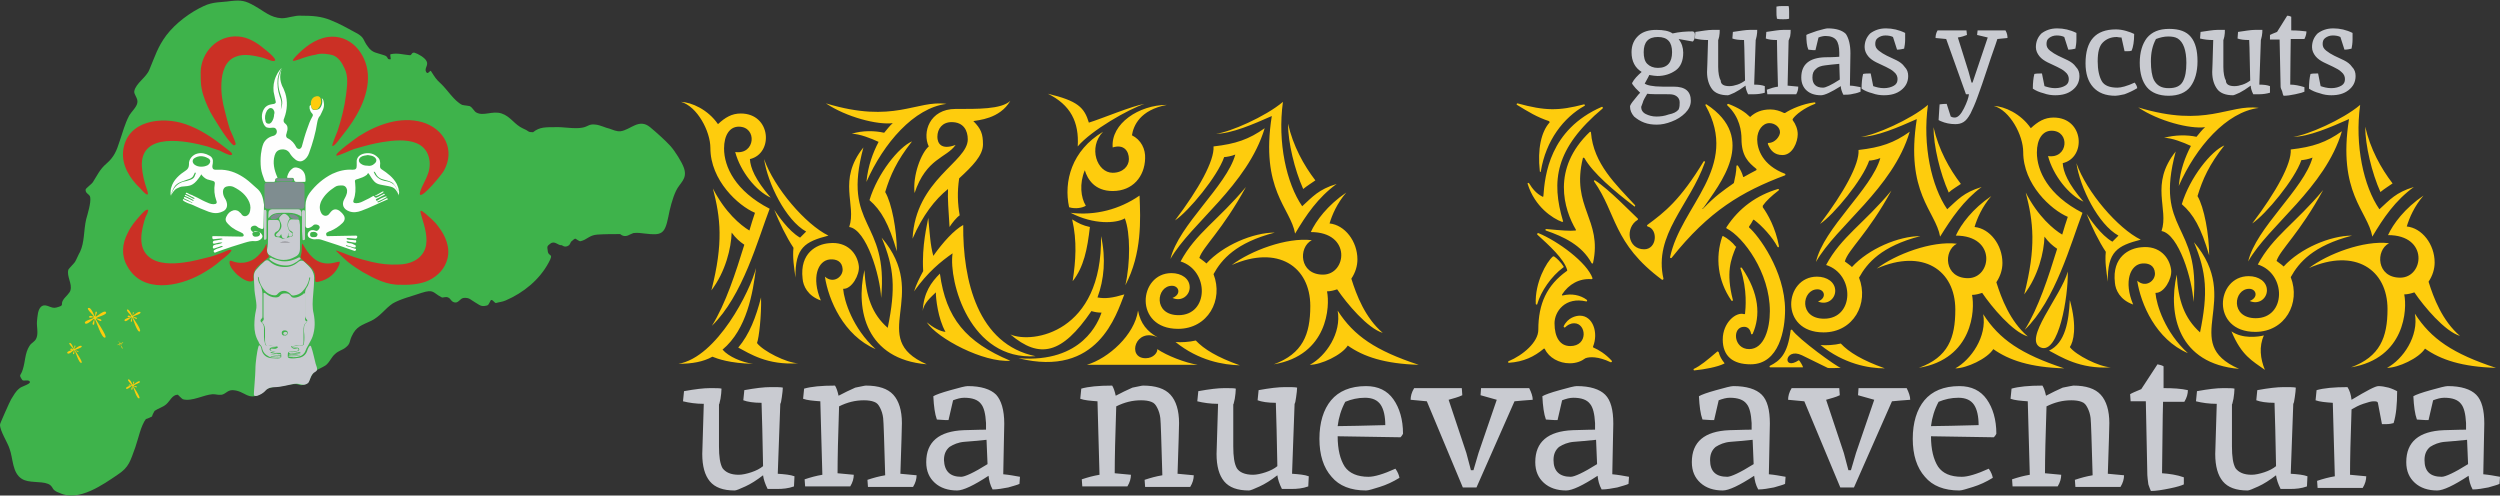 <svg xmlns="http://www.w3.org/2000/svg" width="493.4" height="97.8"><rect width="100%" height="100%" fill="#333333" stroke="none"/><path fill="#3EB34B" fill-rule="evenodd" d="M0 83.8c-.1 0 2-4.7 2.2-5 .6-.9.8-1.5 1.7-2.2.3-.3 2.1-.8 2-1.2-.1-.6-1.3-.1-1.5-.4-.8-1.2-.3-.7.1-2.1.5-1.5.4-3.2 1.3-4.6.4-.7 1.1-.8 1.4-1.6.4-1 0-2.3.1-3.3.1-.8.1-2.5 1-3s1.8.6 2.8.3c1.9-.5.6-.5 1.5-1.7.3-.4 1.2-1.2 1.3-1.7.4-1.3-.8-2.8-.4-4.1.1-.2 1.1-1.2 1.3-1.5.3-.5.7-1.5 1-2 .9-1.9.7-4.2 1.2-6.4.3-1.1 1-3.3.8-4.4-.1-.6-1-.7-.9-1.5 0-.2 1.2-1.1 1.4-1.4.9-1.4 1.4-2.6 2.7-3.7 1.5-1.3 2-2.5 2.6-4.4.6-1.7 1-3.4 1.9-5.1.4-.7 1.5-1.7 1.6-2.5.2-.9-.7-1.6-.6-2.3.3-1.6 2.4-2.7 3-4.3 1.1-2.6 1.6-4.4 3.3-6.7 1.9-2.5 4.8-4.6 7.4-5.8 1.9-.9 3.4-.7 5.4-1 2-.2 2.8-.1 4.7 1 1.8 1 3.1 2.3 5.3 2.4 1.3 0 2.5-.6 3.9-.5 2.1 0 3.9.1 5.8.9 1.8.7 3.3 1.6 5 2.5 1.7.9 1.3 1.4 2.3 2.7.9 1.3 1.8 1.2 3.2 1.7 1 .3.4.9 1.3.8.1 0-.2-1 0-1 1.4-.3 2.5.1 3.8.2.4 0 .3-.6.9-.5.7.2 2.1 1 2.4 1.7.4.8-.5 1.4-.1 2.1.4.7.8-.6 1-.1.7 1.1 1 1.6 1.9 2.4 1.3 1.2 2.6 3.4 4.2 4.2.3.1 1.6.2 1.6.3.5.3.8 1 1.2 1.2 1.4.8 3.2-.4 5 .2 1.8.6 2.5 2.2 4.3 3 1.2.5.8.7 1.9.7.6-.5 1.3-.8 2-.9.7-.1 1.5-.1 2.2-.1 1.7-.1 3.9.4 5.5.1 1.2-.2 1.3-.8 2.7-.6.9.1 1.8.6 2.7.8.6.2 1.4.6 2.2.5 2-.3 3.6-2.6 5.8-.8 1.2 1 2.9 2.5 4 3.7.9 1 2.3 3.2 2.7 4.4.7 2.2-.8 2.8-1.6 4.5-.7 1.5-1.2 3.5-1.5 5.1-.7 3.4-1.3 3.7-4.6 3.3-.8-.1-1.5-.2-2.3-.1-.2.1-.5.2-.7.3-.7.4-1.3.4-1.9-.1-1.4 0-3 0-4.5.1-1.6.1-2 1-3.3 1.3-.3.1-.9-.5-1.1-.5-.3.1-.7.6-.8.6-.1.2-.2.5-.4.7-.4.3-.9.4-1.4 0-.8.1-1.4-1-2.3-.3-.7.5-.6.6-.5 1.4.1 1.3 1.3.3.2 2.3-1.8 3.4-5 6-8.5 7.5-.7.3-1.2.3-1.9.5-.2.1-.6-.6-.9-.6-.3 0-.4 1-.9 1.1-1.2.3-1.4-.1-2.3-.6-.9-.5-1.1-1-2.3-.9-.7.1-1 1-1.7.9-.8-.1-.8-.8-1.4-1-.4-.2-1 .1-1.2 0-1.8-.9-1.5-1.7-4-.9-1.7.6-4.2 1.2-5.7 2.1-1.5 1-2.4 2.5-4.2 3.4-1.9.9-3 1.1-3.9 3.1-.5 1.1-.2 1.4-1.2 2.2-.6.5-1.4.6-2.1 1.3-.7.6-1 1.5-1.7 2.1-.9.7-2.1.9-2.7 1.8-.8 1-.4 2-2.1 2.2-.4.1-.8-.2-1.2-.2-1.3 0-1.7.2-2.9.4-.6.1-1.4.1-2 .3-1.4.3-.8.5-2 1.2-2.6 1.5-3.1-.6-5.6-.7-1 0-1.3.7-2.1.9-.9.1-1-.1-1.8-.1-1.8.1-4.1 1.5-5.9 1-.1 0-1-.9-1-.9-1.1 0-1.5 1.2-2.3 1.9-.7.6-1.6.8-2.3 1.3-.2.4-.4.7-.5 1.1-.4.2-.8.4-1.2.5-1 1.3-1.5 3.9-2.1 5.6-1 2.7-1.2 3.9-3.5 5.4-2.8 1.9-7.7 5.4-11.4 3.6-.5-.2-.6-.2-1-.5-.5-.3-.4-.9-1.3-1.3-1.5-.6-3.8-.1-5.2-1-1.9-1.2-1.7-4-2.4-5.9-.4-1.3-1.9-3.5-1.9-4.8.1 0 0 .1 0 0z" clip-rule="evenodd"/><g><g fill="#FECC0D"><path d="M149.2 52.9c-.6 4.9-1.8 12.1-6.6 16.1 1.2 1.4 3.8 2.5 6 2.8-4.6-.1-7-1-8-1.4-1.8 1-4 1.4-6.7 1.4 7.6-1.3 14.2-14.4 15.3-18.9zm-1.3-7.4c.4-1.3.7-2.4 1.1-3.5-3.3-1.4-8.8-6.4-8.8-12.8 0-3.3-2.6-8.2-5.8-9.1 2.1.1 5.3 1.5 7.3 4.4 1.4-1.3 2.7-2.1 4.5-2.1 6 0 6.5 7.9 1.8 9 .1 1.7 1 4 4.1 7.6-2.9-1.3-6-5.2-7-9 4 .6 4.4-5 .7-5-1.8 0-2.9 1.7-2.9 4.3 0 3.6 2.2 8.4 9 11.9-2.3 6-5.3 17.2-11.4 23.1 2.7-4.3 4.7-10.5 6.4-16-.9-.6-1.7-1.3-2.5-2.4-.1 3.1-1.2 7.7-4 11.4 2.4-9.4 1.8-14.3.3-20.1 2.4 4.7 5.4 7.2 7.2 8.3zm2.3 13.2c.1 3.5-.4 8-.8 9 1.2 1.6 5.8 3.9 8.1 4-6.1.4-9.5-1.9-11.8-3.1 2.2-2.6 3.5-6 4.5-9.9zm13.3-12.2c-4.6 1.2-6.6 2.3-6.5 8.3-.3-2.1-.6-4-.4-5.9-1.4-2.1-2.8-5-3.8-7.5.6.9 2.8 4.2 5.1 5.5l1.2-1.2c-4-2.2-7.6-9.5-8.3-14.3 2 5.7 8.2 12.9 12.7 15.1zm.1 1.5c3.6-.4 5.6 2 5.9 4.5.2 1.7-1.4 4.6-3.1 4.5.2 2.4 1.9 7.8 6.4 11.9-6.3-2.7-9.3-9.7-10-14.3 1.7 1.5 3.6 0 3.5-1.5-.1-1.5-1.2-2-2.5-1.9-2.4.2-3.7 3.6-1.8 8.1-2.6-.9-3.5-2.9-3.6-4.3-.6-5.1 2.8-6.8 5.2-7zm10.9-21.8c.6-.7 1.1-1.4 1.7-1.9-3 .4-9.2-1.2-13.2-3.9 13.5 4.1 17.8-.7 23.8.1-6.4.8-12.4 7.7-15.8 15.4.3-3.2 1.3-5.8 2.4-7.9-1.5-.7-3.8-1.6-5.3-1.6 2.2-.7 4.6-.6 6.4-.2zm-6.9 18.6c1.5-4.4-2.4-9.2 2.8-15.7-4.3 16 5 14 3.5 29.7-.2-4.4-2.9-13.5-6.3-14zm7.6 19.9c1.6-7.8 1.3-11.8-1.2-17.8 9.8 11.5-3 19.8 8.9 25-11.9-1-14.1-10.6-12.3-18.6.3 5.2 1.5 8.7 4.6 11.4zm-3.6-25.2c1.6-5.3 5.8-10.5 8.4-11.6-3 3.8-4.3 6.7-5.3 10 1.3 2.2 2.3 7.5 2.3 11.7-1.6-5.5-3.1-8.1-5.4-10.1zM191 27.5c0-1.7-.8-3.4-3.2-3.4-1.8 0-2.8 1.3-2.8 2.9 0 1.2.7 2.7 3.6 1.6-1.8 2.6-5.8 2.6-8.1 9.5-.4-3.5 1.3-7.9 2.8-9.2-1.3-2.7.1-7.4 5.3-7.4 4.3 0 9 .1 10.8-1.6-2.1 3.6-6.4 3.8-7.3 4 1.5 1.5 1.9 2.5 1.9 4.6 0 2.2-2.1 4.3-4.7 6.7-.4 2.7-.3 5 .1 7.3-.6.4-1.5 1.5-2 2.3-.2-3.3-.4-5.6-.3-7.5-2.6 2.1-5 5.2-7 9.8.6-11.7 10.9-15.1 10.9-19.6zm-8.8 26c-.3-5.1.8-9.2 1-10.5.3 3 .4 5.4 1 7.5 1.9-2.7 4.1-5.1 5.9-6.1-.1 11 2.9 23.6 14.3 25.9-13 .9-17.2-14.8-16.4-20.3-2.3 1.6-4.9 3.7-7.6 7.5.4-1.3 1.1-2.7 1.8-4zm3.3.5c1.2 8.8 5.1 13.5 13.9 17.2-5.3.4-14.4-4.4-16.5-7.6 1.2 1 2.6 1.8 3.7 1.9-1.5-2.7-1.9-6.6-1.9-7.8-.9.9-2.4 2.1-2.6 3.7.2-3.7 1.7-5.7 3.4-7.4zm31.8-7.4c1 4.4.6 8.6-.7 12.1 1.5.3 3 .1 5.3-.6-1.6 4-5.2 16.5-20.9 12.6 12.7 1 15.8-7.3 16.4-9-.7 0-1.3-.1-2-.3-5.8 8.5-10.2 9.5-16 4.6 4.3 1.9 18.2-.3 17.9-19.4zm-10.5-28.1c5.9 1.4 7.2 2.7 8.1 5.7 2.6-.8 8.5-3.3 11-3.7-3.1 1-10.5 5.2-13.2 8.4.3-4.8-1.4-8.2-5.9-10.4zm18.1 20.1c.2 4.8.5 11.4-2.8 17.7 1-4.4 1-10.4-.1-13.2-1.7 1-6.1 1.3-10.7-1.1 4.9.6 9.7-.7 13.6-3.4zM217.7 26c-3 3.1-1.2 8.1 1.9 8.1 2 0 3.2-1.3 3.2-2.7 0-1.6-1-3-3.2-2.3-.4-4.7 5.2-8.4 10.7-8.4-5.3 1-6.6 4.1-6.9 6 1.8.9 2.7 2.7 2.6 4.6-.1 3.5-2.4 6.4-6.4 6.4-3.6 0-5-2.4-5.5-4.1-1.1 2.6-.8 5.4.2 7-.6.4-2 .7-3.3.3-1.1-5.1.5-11.2 6.7-14.9zm-6.1 17.3c1.3.8 2.1 1.2 3.5 1.5-.5 4.4-1.2 7.9-3.4 10.7.6-4 .9-7.9-.1-12.2zM214.5 72c4.3-1.3 9.4-5.9 10.1-10.7.5 2.6 1.8 4.1 3.9 5.3-4.4-2.1-6.2 4.1-2.4 4.1 1.6 0 2.4-1.2 2.3-1.8 1.9 1.3 5.5 2.7 8 3.1h-21.9zm22.2-21.1c.5.4 1 .7 1.4 1.1 3.3-3.6 9.2-6.1 13.5-6.1-7.7 2-10.5 5.3-12.1 8.2 2 5.1-1.1 10.8-7 10.8-8.8 0-7.8-11-1.3-11 2 0 3.6 1.1 3.6 2.8 0 1.6-1.6 2.9-3.4 2.1 1.8-.7 1.3-2.4-.1-2.4-3.1 0-3.8 5.8 1.3 5.8 6 0 6.1-8.8.4-10.6 3-5.6 7.4-8.1 12.9-14.7-4.7 8.6-8.5 11.8-9.2 14zm7.1-20.4c-.7.3-1.8.5-2.2.5-1.3 3.8-7 10.7-9.7 12.5 4.7-6.2 7.8-11.8 7.6-14.6 4.4-.5 7-1.4 10.1-3.6-3.4 11.3-14.6 18.8-18.6 25.8 1.6-6.7 11.1-14.4 12.8-20.6zm-11.8 37c1 .1 2.8 0 4-.3 1.6 1.7 4.2 3.3 8.7 4.9-3.3-.1-8.1-.9-12.7-4.6zm23.6-21.4c-.9-5.1-6.9-8.6-4.6-23.2-3.6 1.6-8 3.5-11 3.5 2.7-.3 9.8-3.4 13.2-6.3-1.1 8 .7 16.1 3.8 20.6 2.1-1.9 3.2-3.3 6.8-4.4-3.7 2.7-6 6.1-8.2 9.8zm3 14.3c0-7.8-6.4-12.1-15.5-8.1 3.7-2.8 10.8-5.5 15.8-4.9-2.7 1.4-2.5 6.8 2.2 6.8s5.7-8.4-2.4-8.4c1-2.2 3.3-5.3 7-7.8-1.8 2.1-2.8 4.4-3.3 6.1 3 .3 5.5 3.5 5.5 7.1 0 1.3-.4 2.6-1.2 3.8 1 3.2 2.7 7.7 6.2 10.7-3-.9-7.1-5.8-9-8.6-.6.2-1.3.4-2 .4.6 2.9.2 12.6-10.5 14.4 5.7-2.1 7.2-5.9 7.2-11.5zm-1.4-23.1c-1.7-3.8-3-9.2-3-12.9 1 4.4 3.1 8.2 5.4 11.2-.4.3-1.7 1.1-2.4 1.7zm6.8 24c3.2 5 7.5 7.9 16 10.7-6.7-.2-10.9-1.6-14-3.8-1.2 1.9-5.3 3.8-7.5 3.8 3.2-1.7 6.3-6.3 5.5-10.7z"/></g><g fill="#FECC0D"><path d="M303.9 33.8c-.5-4.4.3-7.8 1.9-9.6.1-.1 0-.2-.1-.3-2.4-.8-4-1.8-6.3-3.2-.2-.1 0-.3.1-.3 5.5 1.5 8.1 1.5 13.1.2.2 0 .3.2.1.3-4.1 2.3-7.6 6.8-8.6 12.9 0 .2-.2.2-.2 0zm6 34.5c3.6 0 3.2-4.5.8-4.5-.8 0-1.4.4-1.8.8-.1.1-.3 0-.3-.2.8-1.7 2.4-2.1 3.2-2.1 2.6 0 3.7 3.4 2.6 6.1 0 .1 0 .2.1.2 1.1.5 2.3 1.2 3.6 2.6.1.1 0 .3-.2.3-2.5-1.2-4.2-1.1-5-.8-.8.6-1.8 1-3.1 1-2.1 0-4.1-1.1-4.9-2.8 0-.1-.2-.1-.2-.1-1.9 1.6-4 2.6-6.9 2.8-.2 0-.2-.2-.1-.3 2.9-1.2 5.9-3.8 5.9-6.2 0-5.2 1.7-8.8 5.6-11.6.1 0 .1-.1.1-.2-.6-2.2-3.6-4.9-5.9-7-.1-.1 0-.3.2-.3 3.9 1.6 9.6 5.8 10.7 8.9 0 .1-.1.2-.2.2-2.4-.2-4.5 1-5.8 3-.1.1 0 .3.2.2 1.6-.4 3.4-.1 4.7.9.1.1 0 .3-.1.3-4.2-1-6.3 2-6.3 4.3 0 2.8 1.1 4.5 3.1 4.5zm-1.6-24.5c-1.9-.7-5.4-3-6.8-7.5-.1-.2.2-.3.3-.1.6 1 1.4 2 2.6 2.6.1.1.2 0 .2-.1.3-4.1 1.2-13.1 11.5-17.6.2-.1.3.2.2.3-9.4 7.9-10.2 14.3-7.8 22.3 0 0-.1.1-.2.1zm.2 9c-2.3 1.7-4.4 4.7-5.1 7.2 0 .2-.3.1-.3 0-.2-4.2 2.1-8.3 3.4-9.4 0 0 .1 0 .2 0 .5.3 1.4 1.2 1.9 2 0 .1 0 .2-.1.2zm5.5-26.6c.5 6.1 4.9 10.2 8.7 14.3.1.1-.1.4-.2.2-3.9-3-8.1-6.5-9.8-9.5-.1-.1-.3-.1-.3 0-2.4 9.7 3.9 12.1 2 20.7 0 .1-.2.2-.3 0-1.9-3.5-5.5-5.2-9-6.4-.2-.1-.1-.3.1-.3 3.1.3 4.6.4 5.7.3.1 0 .2-.1.1-.2-2.3-3.9-4.9-12 2.8-19.3.1 0 .2 0 .2.2zm9.2 16.9c.1.1.1.2 0 .3-2.5 1.5-2 5.8 1.3 5.8 2.5 0 2.8-3.9.7-4.5-.1 0-.2-.2-.1-.3 3.4-2.5 6.5-4.9 11.1-12.5.1-.2.4 0 .3.1-3 8.5-10.2 14.3-8.2 23 0 .1-.1.3-.3.2-9.7-7.2-8.9-13-13.4-19.4-.1-.1.1-.3.2-.2 2.8 1.8 7.2 6.4 8.4 7.5zm13-2c2.3-2.4 3.9-3.5 5.9-4.9 0 0 .1-.1.1-.1.2-.9.5-2.2.5-3.3 0-.2.2-.2.3-.1.5.8.8 1.4 1 2.1 0 .1.1.2.2.1.9-.5 1.6-.9 2.4-1.3.1-.1.1-.2 0-.3-1.5-1.2-2.9-2.5-2.9-5.9 0-1.4-.3-4.3-2.8-6.6-.1-.1 0-.3.2-.3 2.1.8 3.4 1.7 4.2 2.5.1.1.2.1.2 0 .9-.8 2.1-1.4 3.9-1.4 1 0 1.9.3 2.7.7.1 0 .1 0 .2 0 1.2-.8 3.5-1.8 5.8-2.1.2 0 .3.2.1.3-2.1.8-3.8 2.1-4.4 3 0 .1 0 .1 0 .2.6.8 1 1.8 1 2.8 0 1.5-1 4.1-3 4.1-1.6 0-2.4-.9-2.9-2.2 0-.1 0-.2.2-.2 1.2 0 2.2-1.3 2.2-2.1 0-1-1-1.8-2.1-1.8-1.3 0-2.4 1.4-2.4 3.2 0 1.9 1 5.1 5.5 6.8.1.1.1.2 0 .3-8.5 3.2-15 7-22.4 16.3-.1.1-.3 0-.3-.1 2.1-10.2 13.9-17.7 7-30-.1-.1.1-.3.2-.2 10.2 6.7 2.6 15.7-.6 20.4-.4.1-.2.3 0 .1zm4 30.7c-1.2.6-3.7 1.1-5.8 1.3-.2 0-.2-.2-.1-.3 1.3-.6 2.6-1.7 4.6-3.4.1-.1.2 0 .3.1.2.8.6 1.5 1.1 2.1.1.1 0 .2-.1.2zm2.4-23c-1 2.4-2 5-.6 10.4 0 .2-.2.3-.3.1-2.7-3.9-3.2-8.5-1.8-12.6 0-.1.1-.1.2-.1.8.4 1.9 1.3 2.4 2 .2.1.2.2.1.2zm5.3-7.9c1 1.4 2.5 4 3.2 7.7 0 .2-.2.3-.3.1-1-1.9-3-4.1-4.6-5.3-.1-.1-.2 0-.2 0-.2.4-.5.9-.8 1.3 0 .1 0 .2 0 .2 1.7 1.4 7.1 8.5 7.1 16.3 0 3.7-1.1 10.7-6.8 10.7-3.5 0-5.5-1.6-5.5-4.9 0-3.3 2.6-5.5 4.2-5 .1 0 .2 0 .2-.1.1-1 .5-4.6-.9-8.9-.1-.2.2-.3.3-.1 3.4 5 3.7 9.4 2.1 13-.1.1-.3.1-.3 0-.2-1.1-.8-1.4-1.4-1.4-2.4 0-2.1 4.4 1 4.4 3 0 4.1-4.1 4.1-7.5 0-7.6-5.2-14.6-8.5-16.3-.1 0-.1-.2-.1-.2 2.5-3.9 6.1-6.4 10.2-7.6.2 0 .3.2.1.3-1.4 1.1-2.4 2-3.1 3 0 .1 0 .2 0 .3zm15.4 31.7s-2.5.1-2.6 0l-5.1-2.5c-3.4-1.6-3.9 3.2-.6 1 .1-.1 1 1.4.8 1.4h-6.4c-.2 0-.2-.2-.1-.3 2-1 3.5-2.3 4.1-7 0-.1.2-.2.3-.1 1.2 1.8 8.8 7.3 9.6 7.5zM364.1 51.6c.5.4 1 .7 1.4 1.1 3.3-3.6 9.2-6.1 13.5-6.1-7.7 2-10.5 5.3-12.1 8.2 2 5.1-1.1 10.8-7 10.8-8.8 0-7.8-11-1.3-11 2 0 3.6 1.1 3.6 2.8 0 1.6-1.6 2.9-3.4 2.1 1.8-.7 1.3-2.4-.1-2.4-3.1 0-3.8 5.8 1.3 5.8 6 0 6.1-8.8.4-10.6 3-5.6 7.4-8.1 12.9-14.7-4.7 8.6-8.6 11.7-9.2 14zm7-20.4c-.7.3-1.8.5-2.2.5-1.3 3.8-7 10.7-9.7 12.5 4.7-6.2 7.8-11.8 7.6-14.6 4.4-.5 7-1.4 10.1-3.6-3.3 11.2-14.5 18.6-18.5 25.7 1.5-6.7 11-14.4 12.7-20.5zm-11.8 36.9c1 .1 2.8 0 4-.3 1.6 1.7 4.2 3.3 8.7 4.9-3.3 0-8.1-.9-12.7-4.6zm23.6-21.4c-.9-5.1-6.9-8.6-4.6-23.2-3.6 1.6-8 3.5-11 3.5 2.7-.3 9.8-3.4 13.2-6.3-1.1 8 .7 16.1 3.8 20.6 2.1-1.9 3.2-3.3 6.8-4.4-3.6 2.7-5.9 6.1-8.2 9.8zm3 14.4c0-7.8-6.4-12.1-15.5-8.1 3.7-2.8 10.8-5.5 15.8-4.9-2.7 1.4-2.5 6.8 2.2 6.8s5.7-8.4-2.4-8.4c1-2.2 3.3-5.3 7-7.8-1.8 2.1-2.8 4.4-3.3 6.1 3 .3 5.5 3.5 5.5 7.1 0 1.3-.4 2.6-1.2 3.8 1 3.2 2.7 7.7 6.2 10.7-3-.9-7.1-5.8-9-8.6-.6.2-1.3.4-2 .4.6 2.9.2 12.6-10.5 14.4 5.8-2.1 7.2-5.9 7.2-11.5zM384.6 38c-1.7-3.8-3-9.2-3-12.9 1 4.4 3.1 8.2 5.4 11.2-.4.3-1.8 1.1-2.4 1.7zm6.8 24c3.2 5 7.5 7.9 16 10.7-6.7-.2-10.9-1.6-14-3.8-1.2 1.9-5.3 3.8-7.5 3.8 3.1-1.7 6.3-6.3 5.5-10.7zM408.1 53.6c-1.3 4.8-9 13.5-5.3 15 3.5 1.3 5.4-10 5.3-15zm-1.1-7.3c.4-1.3.7-2.4 1.1-3.5-3.3-1.4-8.8-6.4-8.8-12.8 0-3.3-2.6-8.2-5.8-9.1 2.1.1 5.3 1.5 7.3 4.4 1.4-1.3 2.7-2.1 4.5-2.1 6 0 6.5 7.9 1.8 9 .1 1.7 1 4 4.1 7.6-2.9-1.3-6-5.2-7-9 4 .6 4.4-5 .7-5-1.8 0-2.9 1.7-2.9 4.3 0 3.6 2.2 8.4 9 11.9-2.3 6-5.3 17.2-11.4 23.1 2.7-4.3 4.7-10.5 6.4-16-.9-.6-1.7-1.3-2.5-2.4-.1 3.1-1.2 7.7-4 11.4 2.4-9.4 1.8-14.3.3-20.1 2.4 4.7 5.5 7.3 7.2 8.3zm1.5 12.9c1.5 5.4.7 8.3 0 9.3 1.2 1.6 5.8 3.9 8.1 4-6.1.4-9.9-2.1-12.2-3.3 3.2-1.5 3.9-5.8 4.1-10zm14-11.9c-4.6 1.2-6.6 2.3-6.5 8.3-.3-2.1-.6-4-.4-5.9-1.4-2.1-2.8-5-3.8-7.5.6.9 2.8 4.2 5.1 5.5l1.2-1.2c-4-2.2-7.6-9.5-8.3-14.3 2 5.7 8.2 12.9 12.7 15.1zm.1 1.5c3.6-.4 5.6 2 5.9 4.5.2 1.7-1.4 4.6-3.1 4.5.2 2.4 1.9 7.8 6.4 11.9-6.3-2.7-9.3-9.7-10-14.3 1.7 1.5 3.6 0 3.5-1.5s-1.2-2-2.5-1.9c-2.4.2-3.7 3.6-1.8 8.1-2.6-.9-3.5-2.9-3.6-4.3-.6-5.1 2.8-6.8 5.2-7zM433.5 27c.6-.7 1.1-1.4 1.7-1.9-3 .4-9.2-1.2-13.2-3.9 13.5 4.1 17.8-.7 23.8.1-6.4.8-12.4 7.7-15.8 15.4.3-3.2 1.3-5.8 2.4-7.9-1.5-.7-3.8-1.6-5.3-1.6 2.2-.6 4.6-.6 6.4-.2zm-6.9 18.6c1.5-4.4-2.4-9.2 2.8-15.7-4.3 16 5 14 3.5 29.7-.2-4.4-2.9-13.4-6.3-14zm7.6 20c1.6-7.8 1.3-11.8-1.2-17.8 9.8 11.5-3 19.8 8.9 25-11.9-1-14.1-10.6-12.3-18.6.3 5.1 1.5 8.6 4.6 11.4zm-3.6-25.3c1.6-5.3 5.8-10.5 8.4-11.6-3 3.8-4.3 6.7-5.3 10 1.3 2.2 2.3 7.5 2.3 11.7-1.6-5.5-3.1-8.1-5.4-10.1zM449.3 51.5c.5.4 1 .7 1.4 1.1 3.3-3.6 9.2-6.1 13.5-6.1-7.7 2-10.5 5.3-12.1 8.2 2 5.1-1.1 10.8-7 10.8-8.8 0-7.8-11-1.3-11 2 0 3.6 1.1 3.6 2.8 0 1.6-1.6 2.9-3.4 2.1 1.8-.7 1.3-2.4-.1-2.4-3.1 0-3.8 5.8 1.3 5.8 6 0 6.1-8.8.4-10.6 3-5.6 7.4-8.1 12.9-14.7-4.7 8.6-8.5 11.8-9.2 14zm7.1-20.4c-.7.3-1.8.5-2.2.5-1.3 3.8-7 10.7-9.7 12.5 4.7-6.2 7.8-11.8 7.6-14.6 4.4-.5 7-1.4 10.1-3.6-3.3 11.2-14.5 18.6-18.5 25.7 1.5-6.6 11-14.3 12.7-20.5zm-16 34.3c2.2 1.5 5.2 1.1 6.4.8-1 2.2-.7 4.6.2 6.8-2.5-1.8-4.6-2.8-6.6-7.6zm27.8-18.7c-.9-5.1-6.9-8.6-4.6-23.2-3.6 1.6-8 3.5-11 3.5 2.7-.3 9.8-3.4 13.2-6.3-1.1 8 .7 16.1 3.8 20.6 2.1-1.9 3.2-3.3 6.8-4.4-3.7 2.7-6 6.1-8.2 9.8zm3 14.3c0-7.8-6.4-12.1-15.5-8.1 3.7-2.8 10.8-5.5 15.8-4.9-2.7 1.4-2.5 6.8 2.2 6.8s5.7-8.4-2.4-8.4c1-2.2 3.3-5.3 7-7.8-1.8 2.1-2.8 4.4-3.3 6.1 3 .3 5.5 3.5 5.5 7.1 0 1.3-.4 2.6-1.2 3.8 1 3.2 2.7 7.7 6.2 10.7-3-.9-7.1-5.8-9-8.6-.6.2-1.3.4-2 .4.6 2.9.2 12.6-10.5 14.4 5.7-2.1 7.2-5.9 7.2-11.5zm-1.4-23.1c-1.7-3.8-3-9.2-3-12.9 1 4.4 3.1 8.2 5.4 11.2-.4.3-1.7 1.1-2.4 1.7zm6.8 24c3.2 5 7.5 7.9 16 10.7-6.7-.2-10.9-1.6-14-3.8-1.2 1.9-5.3 3.8-7.5 3.8 3.2-1.7 6.3-6.3 5.5-10.7z"/></g><g fill="#C9CBD1"><path d="M328.1 17.1h2.2c2.3 0 3.4.9 3.4 2.8 0 .9-.4 1.7-1.1 2.4-.7.7-1.6 1.3-2.7 1.7-1 .4-2 .6-2.9.6-.9 0-1.7-.1-2.5-.4-.8-.3-1.4-.7-2-1.2-.5-.6-.8-1.2-.8-2 0-.2.3-.7.9-1.4.6-.8 1-1.2 1.1-1.3-.1-.1-.4-.4-.9-.9-.4-.5-.7-.8-.7-1 .4-.8 1.1-1.5 1.9-2.2-1.3-.8-2-2.1-2-3.9 0-1.4.5-2.5 1.4-3.3.9-.8 2.1-1.1 3.5-1.1s2.5.2 3.2.7c1.3-.3 2.6-.4 3.9-.4.3 0 .5.2.5.6 0 .7-.1 1.1-.4 1.4l-2.8-.5c.6.8.9 1.7.9 2.7 0 1.6-.5 2.8-1.5 3.5-1 .7-2.2 1.1-3.6 1.1-.4 0-1-.1-1.6-.2-.2.5-.6 1.1-.9 1.7.4.3 1.5.6 3.5.6zm3.2 4.5c.2-.5.2-.9.2-1.4 0-.5-.2-.9-.6-1.2-.4-.3-.9-.4-1.5-.4-2.4 0-3.8 0-4.3-.1-.4.7-.8 1.3-.9 1.8-.2.5-.3.8-.3.8 0 .6.3 1.1.9 1.4.6.3 1.3.5 2.1.5s1.6-.1 2.4-.4c1-.2 1.6-.5 2-1zM330 10.3c0-2-.9-3-2.8-3s-2.8 1-2.8 3c0 1 .2 1.8.7 2.3.5.5 1.2.8 2.1.8 1.9 0 2.8-1.1 2.8-3.1zM341.3 17c.5 0 1-.1 1.6-.3.6-.2 1.1-.5 1.5-.8-.1-3.5-.1-6.2-.2-8-1 0-1.8-.1-2.3-.3l.1-1.3c1.4-.2 2.5-.4 3.3-.4.8 0 1.3 0 1.5 0 0 .3 0 .7-.1 1.2s-.2.8-.2.8l-.3 8.8c.9 0 1.6.1 2.1.3v1.3c-.7.2-1.4.3-2.1.3-.7 0-1.1 0-1.2 0-.3-.6-.5-1.2-.5-1.7-.8.6-1.6 1.1-2.2 1.4-.7.3-1.1.5-1.3.5-1.4 0-2.5-.4-3.1-1.2-.6-.8-1-1.9-1-3.4 0 0 .1-2.1.2-6.3-1 0-1.8-.1-2.6-.3l.1-1.3c1.4-.2 2.5-.4 3.3-.4.8 0 1.3 0 1.5 0 0 .4 0 .8-.1 1.3s-.2.7-.2.7v5.3c0 1.2.2 2.2.5 2.7 0 .8.7 1.1 1.7 1.1zM348.6 6.3c1.4-.2 2.5-.4 3.3-.4.8 0 1.3 0 1.5 0 0 .4 0 .8-.1 1.3-.2.6-.3.8-.3.8l-.2 8.9 2.1.2c0 .5-.1 1-.4 1.5h-5.7l-.1-.9c.8-.3 1.5-.5 2.2-.6-.1-4.1-.2-7.2-.2-9.2-1 0-1.7-.1-2.2-.3l.1-1.3zm4.5-2.6c-.4.1-.8.1-1.2.1-.4 0-.8 0-1.2-.1-.1-.5-.1-.9-.1-1.4 0-.5 0-.8 0-1 .4-.1.7-.1 1.1-.1.4 0 .8 0 1.3 0 .1.4.1.8.1 1.2 0 .5 0 .9 0 1.3zM365.2 10.5l-.1 6.4c.7 0 1.4.2 2.1.3v.9c-.3.1-.7.3-1.4.4-.7.2-1.4.2-2 .2-.3-.6-.5-1.2-.5-1.7-1.9 1.2-3.2 1.8-3.9 1.8-1.2 0-2.1-.3-2.8-.9-.7-.6-1.1-1.5-1.1-2.6 0-2.6 1.6-3.9 4.7-4 1.8 0 2.8-.1 2.8-.1v-.8c0-1.1-.2-2-.6-2.5-.4-.5-1.1-.8-2.1-.8-.4 0-.9.1-1.4.3l-.6 2.5c-.1 0-.2 0-.4 0l-1-.1c-.3-.7-.4-1.7-.4-2.9.3-.2 1-.4 2.1-.8 1.1-.3 1.8-.5 2.1-.5 1.7 0 2.9.4 3.6 1.1.6.9.9 2.2.9 3.8zm-5.4 6.8c.5 0 1.6-.5 3.3-1.6l-.1-3.1c-1.1.1-2.1.2-2.8.3-.8.1-1.4.3-1.8.7-.5.4-.7.9-.7 1.7 0 1.3.7 2 2.1 2zM369.7 17c.6.2 1.3.4 2.1.4s1.5-.2 2-.5.7-.7.7-1.3c0-.5-.2-1-.7-1.4-.4-.4-1-.7-1.6-1-.6-.3-1.3-.6-1.9-.9-.6-.3-1.2-.7-1.6-1.2-.4-.5-.7-1.1-.7-1.8 0-1.1.4-2 1.1-2.7.8-.6 1.8-1 3.1-1s2.6.3 3.8.9c0 .2 0 .6 0 1.3 0 .7-.1 1.3-.2 1.8-.4.1-.9.2-1.4.2l-.8-2.5c-.4-.2-.9-.3-1.5-.3s-1.1.2-1.5.5c-.4.3-.5.7-.5 1.2s.2.9.7 1.3c.5.4 1 .7 1.6 1 .6.3 1.3.6 1.9.9.6.3 1.2.7 1.6 1.3.5.5.7 1.1.7 1.8 0 1.2-.5 2.1-1.4 2.8s-2 1-3.4 1c-.7 0-1.5-.1-2.3-.4-.8-.2-1.5-.5-2.1-.9 0-1.1.1-2.1.3-2.9.4-.1.9-.1 1.5-.1l.5 2.5zM385.8 23.2c.6 0 1.2-.6 1.8-1.8.6-1.2.9-2.1 1-2.8h-.6l-3.9-10.9-2.1-.2c0-.5.1-1 .4-1.5h5.7l.1.9c-.5.2-1.1.4-1.8.5l2.1 6.7.6 2.2h.2l3-8.9-2.1-.5.1-.9h5.5c.3.5.4 1 .4 1.5-.7.1-1.3.1-2 .2-.4 1.3-1.1 3.1-1.9 5.6-.8 2.5-1.5 4.4-2 5.8-.5 1.4-1 2.5-1.4 3.3-.5.9-.9 1.4-1.4 1.7-.5.3-1 .4-1.6.4-1 0-2-.2-2.9-.6l-.4-.2c.1-1.9.2-2.9.2-3.1.1 0 .6-.1 1.4-.1l.8 2.5c.4.2.6.2.8.2zM403.5 17c.6.2 1.3.4 2.1.4s1.5-.2 2-.5.7-.7.7-1.3c0-.5-.2-1-.7-1.4-.4-.4-1-.7-1.6-1-.6-.3-1.3-.6-1.9-.9-.6-.3-1.2-.7-1.6-1.2-.4-.5-.7-1.1-.7-1.8 0-1.1.4-2 1.1-2.7.8-.6 1.8-1 3.1-1s2.6.3 3.8.9c0 .2 0 .6 0 1.3 0 .7-.1 1.3-.2 1.8-.4.1-.9.2-1.4.2l-.8-2.5c-.4-.2-.9-.3-1.5-.3s-1.1.2-1.5.5c-.4.3-.5.7-.5 1.2s.2.9.7 1.3c.5.4 1 .7 1.6 1 .6.3 1.3.6 1.9.9.6.3 1.2.7 1.6 1.3.5.5.7 1.1.7 1.8 0 1.2-.5 2.1-1.4 2.8s-2 1-3.4 1c-.7 0-1.5-.1-2.3-.4-.8-.2-1.5-.5-2.1-.9 0-1.1.1-2.1.3-2.9.4-.1.9-.1 1.5-.1l.5 2.5zM417.5 18.9c-2 0-3.4-.6-4.4-1.7-1-1.1-1.5-2.7-1.5-4.7 0-4.5 2-6.7 6-6.7.6 0 1.3.1 2 .3.7.2 1.2.4 1.6.6 0 1.5-.2 2.6-.5 3.3-.3.1-.5.1-.7.1h-.4c-.1 0-.2 0-.3 0l-.6-2.7c-.5 0-.9-.1-.9-.1-1.2 0-2.1.4-2.8 1.1-.7.7-1 1.9-1 3.7 0 1.7.3 3 .8 3.9.5.9 1.6 1.3 3.1 1.3.7 0 1.9-.3 3.4-1 .3.4.5.8.5 1.1-.8.5-1.7.9-2.5 1.2-.9.2-1.5.3-1.8.3zM422.3 12.4c0-2.1.5-3.7 1.4-4.9 1-1.2 2.4-1.8 4.4-1.8 2 0 3.4.5 4.3 1.6.9 1.1 1.3 2.7 1.3 4.8 0 2.1-.5 3.8-1.4 5-.9 1.2-2.4 1.8-4.3 1.8s-3.4-.6-4.3-1.7c-.9-1.1-1.4-2.7-1.4-4.8zm5.7 5c1.4 0 2.3-.4 2.8-1.3s.7-2.1.7-3.7c0-2.5-.6-4.1-1.7-4.8-.5-.3-1.1-.4-1.9-.4-.8 0-1.6.2-2.4.5-.7 1.3-1 2.7-1 4.4 0 1.6.2 2.9.6 3.7.6 1.1 1.5 1.6 2.9 1.6zM441 17c.5 0 1-.1 1.6-.3.6-.2 1.1-.5 1.5-.8-.1-3.5-.1-6.2-.2-8-1 0-1.8-.1-2.3-.3l.1-1.3c1.4-.2 2.5-.4 3.3-.4.8 0 1.3 0 1.5 0 0 .3 0 .7-.1 1.2s-.2.8-.2.8l-.3 8.8c.9 0 1.6.1 2.1.3v1.3c-.7.2-1.4.3-2.1.3-.7 0-1.1 0-1.2 0-.3-.6-.5-1.2-.5-1.7-.8.6-1.6 1.1-2.2 1.4-.7.3-1.1.5-1.3.5-1.4 0-2.5-.4-3.1-1.2-.6-.8-1-1.9-1-3.4 0 0 .1-2.1.2-6.3-1 0-1.8-.1-2.6-.3l.1-1.3c1.4-.2 2.5-.4 3.3-.4.8 0 1.3 0 1.5 0 0 .4 0 .8-.1 1.3s-.2.7-.2.7v5.3c0 1.2.2 2.2.5 2.7 0 .8.7 1.1 1.7 1.1zM450.1 17.1l-.2-9.3H448v-.9c.2-.1.6-.3 1.4-.6l2-3.2c.3 0 .6.1.8.2V6c1.2 0 2.2.1 3 .2 0 .4-.1.9-.4 1.5h-2.7c0 2-.1 5-.1 9 .9 0 1.8.2 2.8.5v.9c-.2.1-.8.3-1.8.5-.9.2-1.7.3-2.3.3-.1-.1-.2-.4-.3-.9-.2-.4-.3-.7-.3-.9zM458 17c.6.2 1.3.4 2.1.4s1.5-.2 2-.5.7-.7.7-1.3c0-.5-.2-1-.7-1.4-.4-.4-1-.7-1.6-1-.6-.3-1.3-.6-1.9-.9-.6-.3-1.2-.7-1.6-1.2-.4-.5-.7-1.1-.7-1.8 0-1.1.4-2 1.1-2.7.8-.6 1.8-1 3.1-1s2.6.3 3.8.9c0 .2 0 .6 0 1.3 0 .7-.1 1.3-.2 1.8-.4.1-.9.2-1.4.2l-.8-2.5c-.4-.2-.9-.3-1.5-.3s-1.1.2-1.5.5c-.4.3-.5.7-.5 1.2s.2.9.7 1.3c.5.4 1 .7 1.6 1 .6.3 1.3.6 1.9.9.6.3 1.2.7 1.6 1.3.5.5.7 1.1.7 1.8 0 1.2-.5 2.1-1.4 2.8s-2 1-3.4 1c-.7 0-1.5-.1-2.3-.4-.8-.2-1.5-.5-2.1-.9 0-1.1.1-2.1.3-2.9.4-.1.9-.1 1.5-.1l.5 2.5z"/></g><g fill="#C9CBD1"><path d="M145.8 93.7c.7 0 1.6-.2 2.5-.5.9-.3 1.7-.7 2.3-1.2-.1-5.5-.2-9.6-.3-12.5-1.6 0-2.8-.2-3.6-.5l.2-2c2.2-.4 3.9-.6 5.2-.6 1.2 0 2 0 2.4.1 0 .5-.1 1.1-.2 1.9-.1.8-.2 1.2-.3 1.3l-.5 13.8c1.4.1 2.5.2 3.3.5l-.1 2c-1.1.4-2.2.5-3.3.5-1.1 0-1.7 0-1.9 0-.5-1-.8-1.9-.9-2.7-1.3 1-2.4 1.7-3.5 2.2-1.1.5-1.8.8-2.1.8-2.3 0-3.9-.6-4.9-1.8-1-1.2-1.5-3-1.5-5.4 0 0 .1-3.3.3-9.9-1.5 0-2.9-.2-4.1-.5l.2-2c2.2-.4 3.9-.6 5.1-.6 1.2 0 2 0 2.3.1 0 .6-.1 1.3-.2 2-.2.7-.2 1.1-.3 1.1v8.3c0 2 .2 3.4.7 4.3.6.8 1.6 1.3 3.2 1.3zM170.9 76.1c2.5 0 4.3.6 5.4 1.8 1.1 1.2 1.7 3.1 1.7 5.6 0 .7-.1 4.1-.3 10l3.2.3c0 .7-.2 1.5-.7 2.3h-8.9l-.1-1.4c1.2-.4 2.3-.7 3.5-.9-.2-6.7-.3-10.5-.4-11.3-.1-.8-.3-1.4-.6-2-.3-.6-.6-1-1.2-1.2-.5-.2-1.2-.3-2-.3-1.7 0-3.3.4-4.9 1.2-.2 5.9-.3 10.3-.3 13.2l3.2.3c0 .7-.2 1.5-.7 2.3h-8.9l-.1-1.4c1.2-.4 2.3-.7 3.5-.9-.2-6.5-.3-11.4-.4-14.5-1.4-.1-2.6-.2-3.4-.5l.2-2c1.4-.4 3.4-.6 6.1-.6.3.5.5 1.1.7 2 1.1-.6 2.2-1.1 3.3-1.6 1.1-.2 1.8-.4 2.1-.4zM198.2 83.6l-.2 10c1.1.1 2.2.3 3.3.5l-.1 1.4c-.4.2-1.2.4-2.2.7-1.1.2-2.1.4-3.1.4-.5-.9-.7-1.8-.8-2.7-2.9 1.9-5 2.9-6.2 2.9-1.8 0-3.3-.5-4.4-1.5-1.1-1-1.7-2.3-1.7-4.1 0-4 2.5-6.1 7.4-6.3 2.9-.1 4.3-.1 4.4-.1v-1.3c-.1-1.8-.4-3.1-1-3.8-.6-.8-1.7-1.2-3.3-1.2-.7 0-1.4.2-2.2.5l-.9 3.9c-.1 0-.3 0-.7 0l-1.6-.1c-.4-1.1-.6-2.6-.7-4.6.5-.3 1.6-.7 3.4-1.2 1.8-.5 2.9-.8 3.4-.8 2.6 0 4.5.6 5.6 1.7 1 1.1 1.6 3 1.6 5.7zm-8.5 10.5c.7 0 2.5-.8 5.2-2.5l-.2-4.8c-1.8.2-3.2.3-4.4.4-1.2.1-2.1.5-2.9 1-.7.6-1.1 1.4-1.1 2.6.1 2.2 1.2 3.3 3.4 3.3zM225.6 76.1c2.5 0 4.3.6 5.4 1.8 1.1 1.2 1.7 3.1 1.7 5.6 0 .7-.1 4.1-.3 10l3.2.3c0 .7-.2 1.5-.7 2.3H226l-.1-1.4c1.2-.4 2.3-.7 3.5-.9-.2-6.7-.3-10.5-.4-11.3-.1-.8-.3-1.4-.6-2-.3-.6-.6-1-1.2-1.2-.5-.2-1.2-.3-2-.3-1.7 0-3.3.4-4.9 1.2-.2 5.9-.3 10.3-.3 13.2l3.2.3c0 .7-.2 1.5-.7 2.3h-8.9l-.1-1.4c1.2-.4 2.3-.7 3.5-.9-.2-6.5-.3-11.4-.4-14.5-1.4-.1-2.6-.2-3.4-.5l.2-2c1.4-.4 3.4-.6 6.1-.6.3.5.5 1.1.7 2 1.1-.6 2.2-1.1 3.3-1.6 1.1-.2 1.8-.4 2.1-.4zM247.3 93.7c.7 0 1.6-.2 2.5-.5.9-.3 1.7-.7 2.3-1.2-.1-5.5-.2-9.6-.3-12.5-1.6 0-2.8-.2-3.6-.5l.2-2c2.2-.4 3.9-.6 5.2-.6 1.2 0 2 0 2.4.1 0 .5-.1 1.1-.2 1.9-.1.8-.2 1.2-.3 1.3l-.5 13.8c1.4.1 2.5.2 3.3.5l-.1 2c-1.1.4-2.2.5-3.3.5-1.1 0-1.7 0-1.9 0-.5-1-.8-1.9-.9-2.7-1.3 1-2.4 1.7-3.5 2.2-1.1.5-1.8.8-2.1.8-2.3 0-3.9-.6-4.9-1.8-1-1.2-1.5-3-1.5-5.4 0 0 .1-3.3.3-9.9-1.5 0-2.9-.2-4.1-.5l.2-2c2.2-.4 3.9-.6 5.1-.6 1.2 0 2 0 2.3.1 0 .6-.1 1.3-.2 2-.2.7-.2 1.1-.3 1.1v8.3c0 2 .2 3.4.7 4.3.5.8 1.6 1.3 3.2 1.3zM270.1 94.1c1.1 0 2.9-.5 5.3-1.6.5.7.7 1.3.8 1.8-1.3.8-2.6 1.4-3.9 1.8-1.3.4-2.2.7-2.7.7-3 0-5.3-.9-6.8-2.7-1.6-1.8-2.4-4.3-2.4-7.5s.8-5.8 2.3-7.6c1.5-1.8 3.8-2.8 6.9-2.8 2.4 0 4.2.9 5.4 2.6 1.2 1.7 1.9 4 1.9 6.8-.2.4-.4.6-.5.7l-12.4-.2c0 2.6.5 4.6 1.4 6 .9 1.3 2.5 2 4.7 2zm2.4-14.2c-.6-.9-1.6-1.4-3.1-1.4-1.4 0-2.7.3-3.9.8-.8 1.5-1.3 3.1-1.5 4.8 2 0 5.2-.1 9.4-.2 0-1.7-.3-3.1-.9-4zM298.9 79.2l-7.5 17h-2.7l-7.1-17-3.2-.3c0-.7.2-1.5.7-2.3h9.4l.1 1.4c-.8.4-1.7.6-2.7.9l3.5 10.5.9 3.4h.5l1-3.4 3.6-10.5-3.2-.9.1-1.4h9.5c.4.8.7 1.6.7 2.3-1.5.1-2.5.2-3.6.3zM318.4 83.6l-.2 10c1.1.1 2.2.3 3.3.5l-.1 1.4c-.4.2-1.2.4-2.2.7-1.1.2-2.1.4-3.1.4-.5-.9-.7-1.8-.8-2.7-2.9 1.9-5 2.9-6.2 2.9-1.8 0-3.3-.5-4.4-1.5-1.1-1-1.7-2.3-1.7-4.1 0-4 2.5-6.1 7.4-6.3 2.9-.1 4.3-.1 4.4-.1v-1.3c-.1-1.8-.4-3.1-1-3.8-.6-.8-1.7-1.2-3.3-1.2-.7 0-1.4.2-2.2.5l-.9 3.9c-.1 0-.3 0-.7 0l-1.6-.1c-.4-1.1-.6-2.6-.7-4.6.5-.3 1.6-.7 3.4-1.2 1.8-.5 2.9-.8 3.4-.8 2.6 0 4.5.6 5.6 1.7 1.1 1.1 1.6 3 1.6 5.7zM310 94.1c.7 0 2.5-.8 5.2-2.5l-.2-4.8c-1.8.2-3.2.3-4.4.4-1.2.1-2.1.5-2.9 1-.7.6-1.1 1.4-1.1 2.6 0 2.2 1.2 3.3 3.4 3.3zM349.3 83.6l-.2 10c1.1.1 2.2.3 3.3.5l-.1 1.4c-.4.2-1.2.4-2.2.7-1.1.2-2.1.4-3.1.4-.5-.9-.7-1.8-.8-2.7-2.9 1.9-5 2.9-6.2 2.9-1.8 0-3.3-.5-4.4-1.5-1.1-1-1.7-2.3-1.7-4.1 0-4 2.5-6.1 7.4-6.3 2.9-.1 4.3-.1 4.4-.1v-1.3c-.1-1.8-.4-3.1-1-3.8-.6-.8-1.7-1.2-3.3-1.2-.7 0-1.4.2-2.2.5l-.9 3.9c-.1 0-.3 0-.7 0l-1.6-.1c-.4-1.1-.6-2.6-.7-4.6.5-.3 1.6-.7 3.4-1.2 1.8-.5 2.9-.8 3.4-.8 2.6 0 4.5.6 5.6 1.7 1.1 1.1 1.6 3 1.6 5.7zm-8.4 10.5c.7 0 2.5-.8 5.2-2.5l-.2-4.8c-1.8.2-3.2.3-4.4.4-1.2.1-2.1.5-2.9 1-.7.6-1.1 1.4-1.1 2.6 0 2.2 1.1 3.3 3.4 3.3zM373.4 79.2l-7.5 17h-2.7l-7.1-17-3.2-.3c0-.7.2-1.5.7-2.3h9.4l.1 1.4c-.8.4-1.7.6-2.7.9l3.5 10.5.9 3.4h.5l1-3.4 3.6-10.5-3.2-.9.1-1.4h9.5c.4.8.7 1.6.7 2.3-1.5.1-2.5.2-3.6.3zM387.2 94.1c1.1 0 2.9-.5 5.3-1.6.5.7.7 1.3.8 1.8-1.3.8-2.6 1.4-3.9 1.8-1.3.4-2.2.7-2.7.7-3 0-5.3-.9-6.8-2.7-1.6-1.8-2.4-4.3-2.4-7.5s.8-5.8 2.3-7.6c1.5-1.8 3.8-2.8 6.9-2.8 2.4 0 4.2.9 5.4 2.6 1.2 1.7 1.9 4 1.9 6.8-.2.4-.4.6-.5.7l-12.4-.2c0 2.6.5 4.6 1.4 6 .9 1.3 2.4 2 4.7 2zm2.4-14.2c-.6-.9-1.6-1.4-3.1-1.4-1.4 0-2.7.3-3.9.8-.8 1.5-1.3 3.1-1.5 4.8 2 0 5.2-.1 9.4-.2 0-1.7-.3-3.1-.9-4zM409.2 76.1c2.5 0 4.3.6 5.4 1.8 1.1 1.2 1.7 3.1 1.7 5.6 0 .7-.1 4.1-.3 10l3.2.3c0 .7-.2 1.5-.7 2.3h-8.9l-.1-1.4c1.2-.4 2.3-.7 3.5-.9-.2-6.7-.3-10.5-.4-11.3-.1-.8-.3-1.4-.6-2-.3-.6-.6-1-1.2-1.2-.5-.2-1.2-.3-2-.3-1.7 0-3.3.4-4.9 1.2-.2 5.9-.3 10.3-.3 13.2l3.2.3c0 .7-.2 1.5-.7 2.3h-8.9l-.1-1.4c1.2-.4 2.3-.7 3.5-.9-.2-6.5-.3-11.4-.4-14.5-1.4-.1-2.6-.2-3.4-.5l.2-2c1.4-.4 3.4-.6 6.1-.6.3.5.5 1.1.7 2 1.1-.6 2.2-1.1 3.3-1.6 1.1-.2 1.9-.4 2.1-.4zM423.8 93.8l-.3-14.6h-3l-.1-1.4c.3-.2 1-.5 2.2-1l3.2-4.9c.5.1.9.2 1.2.4v4.3c1.9 0 3.5.1 4.8.4 0 .7-.2 1.5-.7 2.3h-4.2c-.1 3.1-.1 7.8-.2 14.1 1.4.1 2.9.3 4.3.8v1.4c-.4.2-1.3.5-2.8.8-1.5.3-2.7.5-3.7.5-.1-.2-.3-.7-.5-1.3-.1-.9-.2-1.4-.2-1.8zM444.4 93.7c.7 0 1.6-.2 2.5-.5.9-.3 1.7-.7 2.3-1.2-.1-5.5-.2-9.6-.3-12.5-1.6 0-2.8-.2-3.6-.5l.2-2c2.2-.4 3.9-.6 5.2-.6 1.2 0 2 0 2.4.1 0 .5-.1 1.1-.2 1.9-.1.8-.2 1.2-.3 1.3l-.5 13.8c1.4.1 2.5.2 3.3.5l-.1 2c-1.1.4-2.2.5-3.3.5-1.1 0-1.7 0-1.9 0-.5-1-.8-1.9-.9-2.7-1.3 1-2.4 1.7-3.5 2.2-1.1.5-1.8.8-2.1.8-2.3 0-3.9-.6-4.9-1.8-1-1.2-1.5-3-1.5-5.4 0 0 .1-3.3.3-9.9-1.5 0-2.9-.2-4.1-.5l.2-2c2.2-.4 3.9-.6 5.1-.6 1.2 0 2 0 2.3.1 0 .6-.1 1.3-.2 2-.2.7-.2 1.1-.3 1.1v8.3c0 2 .2 3.4.7 4.3.6.8 1.6 1.3 3.2 1.3zM468.4 79.2c-.4 0-1.1.2-2 .5-.9.3-1.6.7-2.3 1.1-.2 5.7-.3 10-.3 12.9l3.2.3c0 .7-.2 1.5-.7 2.3h-8.9l-.1-1.4c1.2-.4 2.3-.7 3.5-.9-.2-6.5-.3-11.4-.4-14.5-1.4-.1-2.6-.2-3.4-.5l.2-2c1.4-.4 3.4-.6 6.1-.6.4.6.7 1.5.8 2.5 3-1.8 4.7-2.7 5.3-2.7.6 0 1.2.1 2 .3.7.2 1.3.5 1.7.7 0 2.6-.2 4.7-.7 6.3-.4.1-.8.2-1.3.2s-.8 0-1 0l-.8-4.2c-.1-.3-.4-.3-.9-.3zM490.3 83.6l-.2 10c1.1.1 2.2.3 3.3.5l-.1 1.4c-.4.2-1.2.4-2.2.7-1.1.2-2.1.4-3.1.4-.5-.9-.7-1.8-.8-2.7-2.9 1.9-5 2.9-6.2 2.9-1.8 0-3.3-.5-4.4-1.5-1.1-1-1.7-2.3-1.7-4.1 0-4 2.5-6.1 7.4-6.3 2.9-.1 4.3-.1 4.4-.1v-1.3c-.1-1.8-.4-3.1-1-3.8-.6-.8-1.7-1.2-3.3-1.2-.7 0-1.4.2-2.2.5l-.9 3.9c-.1 0-.3 0-.7 0l-1.6-.1c-.4-1.1-.6-2.6-.7-4.6.5-.3 1.6-.7 3.4-1.2 1.8-.5 2.9-.8 3.4-.8 2.6 0 4.5.6 5.6 1.7s1.6 3 1.6 5.7zm-8.4 10.5c.7 0 2.5-.8 5.2-2.5l-.2-4.8c-1.8.2-3.2.3-4.4.4-1.2.1-2.1.5-2.9 1-.7.6-1.1 1.4-1.1 2.6 0 2.2 1.1 3.3 3.4 3.3z"/></g></g><g fill-rule="evenodd" clip-rule="evenodd"><path fill="#C9CBD1" d="M54.5 68.4s.1.1 0 0c-.1.2-.9.1-1 .2-.3.1-.3.3-.3.4.1.2.4.3.7.4.1 0 .4.1.6.1.1 0 .5 0 .6 0 .1 0 .3 0 .3.1 0 0-.1.1-.4.1-.3 0-.7 0-1-.1-.4-.1-.6-.2-.6 0 0 .1.5.1.8.2.1 0 .5 0 .7.1.3 0 .5-.1.5.1 0 .1-.3.1-.6.1s-.6-.1-.9-.1c-.3 0-.5-.1-.5-.1 0 .1.3.1.6.2.3 0 .7.1 1 .1.3 0 .4 0 .4 0 0 .1-.2.2-.4.2-.3 0-.6 0-.9-.1-.6 0-.7-.1-.7 0s.4.1.7.1c.2 0 .7.1 1 0 .3 0 .4 0 .4.1s-.5.1-1.3.1c-.6 0-1-.1-1.4-.4-.4-.2-.8-.6-1-1.2-.1-.5-.2-.7-.4-.9-.2-.2-.3-.4-.4-.7-.6-1-.8-2.1-.8-3.2 0-1 .1-2 .3-2.9.2-.7.1-1.4 0-2.1-.1-.8-.3-1.6-.3-2.5 0-.7-.1-1.4-.1-2.1 0-.5.1-1 .5-1.4.5-.6 1.1-1.2 1.7-1.7.3-.2.6-.2.9.1.9.8 1.9 1.1 3.1 1.1 1 0 1.9-.4 2.7-1.1.3-.2.7-.2 1 0 .5.5 1.1 1 1.5 1.6.3.5.5 1 .5 1.6 0 1.1-.1 2.3-.2 3.4-.1 1.2-.2 2.5.1 3.7.3 1.5.3 3-.2 4.5-.2.6-.6 1.2-.9 1.8-.2.3-.4.7-.5 1-.2.6-.7 1-1.1 1.1-.6.2-1 .2-1.3.2-.2 0-1-.1-1-.2s.2 0 .7 0c.4 0 1.1 0 1.6-.2.2-.2 0-.1-.2 0-.1 0-.4.1-.9.1-.6 0-1.1 0-1.1-.1 0-.2.3-.1.6-.1.2 0 1 0 1.3-.1.2-.1.4-.1.4-.2 0 0-.3.1-.6.1s-.7.1-1.1.1c-.3 0-.5-.1-.5-.1 0-.1.5 0 .9 0s1.1-.2 1.2-.2c.1 0 .1-.1.1-.1 0-.1-.1 0-.3 0-.2.1-.4.1-.5.1-.2.1-.5.1-.8.1-.1 0-.7 0-.7-.1 0-.2.3-.1.7-.1.3 0 .7-.1 1-.2.4-.1.4-.3.3-.5-.1-.2-.3-.2-.7-.2-.4.1-.7-.1-.7-.2s.3 0 .6-.1c.7-.2 1.1-.1 1.2-.1.4 0 .6-.1.6-.5.1-.7.1-1.5 0-2.2 0-.7-.1-1.4.5-1.9.2-.2.2-.4 0-.6-.2-.2-.3-.4-.3-.7 0-1.5 0-3 0-4.4 0-.4.1-.8.3-1.1.4-.5.5-1.2.7-1.8 0-.1 0-.2 0-.3-.2.1-.2.2-.2.4-.2 1-.7 1.8-1.4 2.5-.4.4-.9.6-1.5.7-.3.1-.6 0-.8-.3-.8-.8-1.8-.8-2.5 0-.3.4-.7.3-1.2.2-.7-.2-1.3-.7-1.7-1.3-.4-.6-.7-1.2-.8-1.9 0-.1 0-.3-.2-.4 0 .5.1 1.1.4 1.5.4.7.5 1.4.5 2.2 0 1.4 0 2.8 0 4.1 0 .2 0 .4-.2.5-.2.2-.3.5 0 .7.4.3.5.8.5 1.2 0 .6 0 1.1 0 1.7 0 .4.1.9.2 1.3s.3.6.9.4c.1.1 1 .1 1.3.2z"/><path fill="#7F8D90" d="M56.1 41.2c-1.1 0-2.2 0-3.3 0-.4 0-.6-.2-.6-.6 0-1.3 0-2.7 0-4 0-.4.2-.6.6-.6.9 0 1.9 0 2.8-.1 1.3 0 2.6 0 3.9.1.3 0 .6.2.6.6 0 1.3 0 2.6 0 4 0 .4-.2.6-.6.6-1.2 0-2.3 0-3.4 0z"/><path fill="#C9CBD1" d="M52.9 46.7c0-.9 0-1.8 0-2.7 0-.6 0-.6.6-.6.4 0 .8 0 1.1 0 .4 0 .6.3.6.5.1.4.1.7 0 1.1-.1.3-.3.6-.6.7-.4.2-.5.5-.4.8.1.3.4.3.6.3.3 0 .5.1.7.2.3.2.5.2.8.1.4-.2.8-.3 1.2-.4.2 0 .3-.2.3-.4s0-.5-.2-.6c-.4-.2-.6-.4-.7-.8-.1-.4-.1-.8.1-1.2.1-.2.2-.3.4-.4.4 0 .9 0 1.3 0 .3 0 .4.2.4.4s.1.5.1.7c0 1.5 0 3 0 4.6 0 .9-.3 1.4-1 1.7-.7.4-1.4.6-2.2.6-1.1 0-2-.4-2.9-1-.3-.2-.4-.6-.4-1 .2-.8.2-1.7.2-2.6zM56.9 46.1c-.1.7-.3 1-.7 1-.4 0-.6-.2-.7-.9-.1.1-.1.2-.2.3-.1.1-.1.2-.3.2-.2 0-.4 0-.5-.2-.1-.2 0-.3.1-.4.1-.1.2-.2.4-.4.6-.6.7-1.2.3-2-.3-.6-.3-.7.2-1.2.4-.4.8-.4 1.2 0 .2.1.3.3.4.5.1.1.1.2 0 .3-.6.7-.4 2.1.4 2.6.2.1.3.2.2.5-.1.2-.3.3-.5.3s-.3-.2-.3-.4c.1-.1.2-.2 0-.2zM53 43.1c-.1-.4 0-.8 0-1.2 0-.3.3-.6.7-.6 1 0 2 0 3.1 0 .7 0 1.4 0 2 0 .5 0 .6.3.7.6 0 .2 0 .5 0 .7 0 .1 0 .1-.1.1 0 0-.1 0-.1-.1-.7-.4-1.5-.6-2.3-.6-.5 0-.9 0-1.4 0-1 0-2 .1-2.6 1.1zM56.5 52.4c-1.3 0-2.3-.4-3.2-1.1-.1-.1-.2-.2-.1-.3.1-.1.2-.2.4-.1.3.2.6.3 1 .4 1.4.5 2.7.3 4-.3.2-.1.3-.2.5-.2.1 0 .2.1.2.2s0 .2-.1.2c-.9.7-1.7 1.2-2.7 1.2zM59.6 44.4c0-.9 0-1.7 0-2.6 0-.2 0-.3.2-.3.2-.1.4 0 .4.3 0 .5 0 1 0 1.5 0 1.2 0 2.4 0 3.7 0 0 0 .1 0 .1 0 .2-.1.3-.3.3-.2 0-.2-.1-.2-.3-.1-1-.1-1.9-.1-2.7z"/><path fill="#C8CAD0" d="M52.6 44.4c0 .8 0 1.7 0 2.5 0 .2 0 .3-.2.4-.2.1-.3 0-.3-.2 0-.1 0-.2 0-.3 0-1.7 0-3.4 0-5 0-.1-.1-.4.2-.4.2 0 .3.2.3.4 0 .4 0 .7 0 1.1 0 .5 0 1 0 1.5z"/><path fill="#7F8D90" d="M56.1 35.8c-.4 0-.9 0-1.3 0-.2 0-.3 0-.3-.3 0-.2.2-.3.3-.3.9 0 1.8 0 2.7 0 .2 0 .3.1.3.3 0 .2-.1.3-.3.3-.5 0-1 0-1.4 0zM54 43.3c-.1-.1-.3 0-.4-.1-.2 0-.3-.3-.1-.4.5-.5 1.1-.7 1.8-.6.1 0 .2.1.1.2-.4.6-.8.8-1.4.9zM57.5 42.3c.5 0 1 .2 1.4.6.1.1.1.2 0 .3-.6.2-1.4 0-1.7-.5 0-.1-.2-.2-.1-.3.1-.1.2-.1.3-.1 0 0 0 0 .1 0z"/><path fill="#18131A" d="M57.3 47.8c-.7 0-1.4 0-2.1 0 .7-.1 1.4-.1 2.1 0 0-.1 0-.1 0 0z"/><path fill="#C8CACF" d="M56.3 66.1c-.2 0-.4-.1-.4-.3 0-.2.3-.3.4-.3.3 0 .4.1.4.3 0 .2-.3.3-.4.3z"/><path fill="#C9CBD1" d="M62.5 72.4c-.1-.2-.1-.4-.2-.6-.3-1.1-.5-2.3-.9-3.4-.1-.2-.2-.2-.3-.1-.2.2-.3.5-.4.7-.2.8-.7 1.4-1.6 1.6-.6.1-1.3.2-1.9.1-.5-.1-.4-.3-.4-.7 0-.3 0-.6.5-.6s.8 0 1.2-.1c.2-.1.5-.1.4-.4-.1-.3-.3-.1-.5-.1-.3.1-.7 0-.9-.3-.1-.1 0-.2.1-.2s.2 0 .3 0c.4-.1.8-.2 1.2-.1.7 0 .8-.1.8-.8 0-.7 0-1.4 0-2.1 0-.6 0-1.3.6-1.7.1-.1.1-.2 0-.2-.3-.1-.3-.3-.3-.6 0-1.6 0-3.1 0-4.7 0-.1 0-.2-.1-.2-.1-.1-.2 0-.2.1-.4.3-.9.6-1.4.7-.4.1-.9.1-1.1-.3-.3-.4-.6-.5-1-.5s-.8 0-1.1.4c-.2.3-.5.4-.9.4-.8 0-1.4-.3-2-.8-.1-.1-.2-.1-.3-.1-.1 0-.1.2-.1.2 0 1.4 0 2.8 0 4.2 0 .1 0 .2 0 .4.1.3.1.6-.2.8-.1.1-.1.2 0 .3.4.4.5.9.5 1.5s0 1.2 0 1.8c0 .4 0 .8.2 1.1.1.2.2.3.4.2.6-.2 1.2.1 1.8.1.1 0 .2.1.1.2s-.2.1-.3.2c-.3.1-.6 0-.9 0-.1 0-.2 0-.2.2 0 .1.1.2.1.2.4.2.9.3 1.4.3.2 0 .5 0 .6.5 0 .4.1.6-.3.7-.5.1-.9 0-1.4 0-1.1 0-2-.6-2.2-1.8 0-.2-.1-.4-.2-.6-.2-.2-.3-.2-.4.1-.2.7-.3 1.4-.4 2.1-.1.8-.2 1.6-.2 2.5 0 1-.3 4.2-.3 4.8 0 .4.3.4.7.3.6-.2 1.1-.5 1.5-.9.5-.6 1.1-.8 2.1-.8.9 0 2.9-.5 3.4-.6.6-.1 1-.1 1.7.1.5.1.9 0 1.3-.3.4-.4.5-1.8 1.4-2.2.5-.3.4-.6.3-1zm-6.9-6.7c0-.3.2-.5.6-.5.4 0 .6.2.6.5s-.3.6-.6.5c-.3.1-.6-.1-.6-.5z"/></g><path fill="#FECC0D" fill-rule="evenodd" d="M63.3 19.5c-.2-.6-.7-.6-1.2-.4-.4.2-.6.5-.7.9-.1.3-.1 1.3.4 1.6.3.1.7.1.9-.1.4-.4.5-.7.6-1 .1-.2.1-.5 0-1z" clip-rule="evenodd"/><g fill="#FECC0D" fill-rule="evenodd" clip-rule="evenodd"><path d="M17.6 62.5c.1-.4.9.1.9 0 .1-.2-1.5-1.5-1.1-1.7.6-.3 1.2 1.6 1.3 1.6.2 0 0-1 .3-.9.4.1-.3.9-.1 1 .2 0 1.7-1.4 2-.9.4.5-1.9 1-1.9 1.2 0 .1 1.2.1 1 .5-.2.3-1-.5-1.1-.4-.1.1 2.3 3.4 1.9 3.7-.7.5-1.9-3.6-2.1-3.6-.2 0 .1 1.2-.3 1.1-.4-.1.3-1.1.2-1.2-.1-.1-1.5 1.4-1.8.9-.4-.5 1.7-.9 1.7-1.1 0-.3-1 .3-.9-.2zM25.2 62.4c.1-.3.6.1.7 0 0-.2-1.1-1.1-.8-1.3.4-.2.9 1.2 1 1.2.2 0 0-.7.2-.7.3 0-.2.7-.1.7s1.2-1 1.5-.7c.3.4-1.4.7-1.4.9 0 .1.9.1.7.4-.1.2-.8-.4-.8-.3 0 .1 1.8 2.5 1.4 2.8-.5.4-1.4-2.7-1.5-2.7-.1 0 .1.9-.2.8-.3 0 .2-.8.1-.9-.1-.1-1.1 1.1-1.4.7-.3-.4 1.3-.7 1.3-.8 0-.1-.8.3-.7-.1zM13.9 68.9c.1-.3.6.1.6 0s-1-1-.8-1.2c.4-.2.8 1.1.9 1.1.1 0 0-.7.2-.6.3 0-.2.6-.1.7.1 0 1.1-.9 1.4-.6.3.3-1.3.7-1.3.8 0 .1.8.1.7.3-.1.2-.7-.3-.7-.3 0 .1 1.6 2.3 1.3 2.5-.5.3-1.3-2.5-1.4-2.5-.1 0 .1.8-.2.8-.3 0 .2-.7.1-.8-.1 0-1 1-1.3.6-.3-.4 1.2-.6 1.2-.8 0 0-.7.4-.6 0zM25.4 76c.1-.3.6.1.6 0s-1-1-.7-1.1c.4-.2.8 1 .9 1 .1 0 0-.6.2-.6.3 0-.2.6-.1.6s1.1-.9 1.3-.6c.2.3-1.2.6-1.2.8 0 .1.8.1.6.3-.1.2-.7-.3-.7-.2 0 .1 1.5 2.2 1.2 2.4-.5.3-1.2-2.3-1.3-2.4-.1 0 .1.8-.2.7-.3 0 .2-.7.1-.8-.1 0-1 .9-1.2.6-.2-.4 1.1-.6 1.1-.7 0-.1-.7.3-.6 0zM23.5 67.8c0-.1.2 0 .2 0 0-.1-.4-.4-.3-.4.1-.1.3.4.3.4.1 0 0-.2.1-.2s-.1.2 0 .2c0 0 .4-.3.5-.2.1.1-.4.2-.5.3 0 0 .3 0 .2.1 0 .1-.2-.1-.3-.1 0 0 .6.8.5.9-.2.1-.4-.9-.5-.9 0 0 0 .3-.1.3s.1-.3 0-.3c0 0-.4.3-.4.2-.1-.1.4-.2.4-.3.1 0-.2.2-.1 0z"/></g><g fill="#CB3025" fill-rule="evenodd" clip-rule="evenodd"><path d="M59.7 48.1c1.2 2.1 2.6 4 5.2 3.9.6 0 1.1-.2 1.7-.3.5-.1.5-.1.4.4-.3.9-.9 1.7-1.6 2.3-.7.6-1.6 1-2.5 1.2-.6.1-.7.1-.7-.4 0-.6 0-1-.2-1.5-.5-1.1-1.5-1.7-2.4-2.5-.5-.5-.2-.6-.1-1.3.1-.4 0-1.8.2-1.8.2.3 0 0 0 0zM52.7 49.8c0 .3.6.8.3 1-.3.2-1.2 1-1.5 1.2-.4.4-.8.7-1.1 1.2-.3.5-.4 1-.4 1.5 0 .4.2.7-.3.8-.9.3-2.3-.8-2.9-1.3-.5-.5-1.6-1.6-1.5-2.5 0-.5.6-.1 1 0 .7.2 1.4.2 2.1.1 1-.2 1.8-.6 2.5-1.3.7-.7 1.3-1.4 1.6-2.3 0-.1.1 0 .1 0 .1.4 0 .8.1 1.6zM39.7 54.1c-4.5 2.5-11.6 3.9-14.6-1.6-1.2-2.1-1-4.4.1-6.5.6-1.3 1.5-2.4 2.5-3.5.2-.2 1.1-1.3 1.5-1.1.2.2-.4 1.3-.5 1.5-.8 2.5-1.6 5.9.7 7.8 1.8 1.5 4.7 1.4 6.9 1.1 1.7-.2 3.4-.7 5.1-1.1.8-.2 1.6-.5 2.4-.8 1-.4 1.4-.7 1.8-.6.5.1-1.4 1.7-1.9 2-1.3 1.2-2.6 2-4 2.8-1.3.7.4-.2 0 0zM71.6 53.7c-1-.6-1.9-1.2-2.8-1.9-.3-.2-2.3-2.1-2.5-2.3-.2-.3 2.5.9 3.5 1.2 1.2.4 2.4.7 3.6 1 1.7.4 3.5.6 5.2.5 2.2 0 4.5-.9 5.3-3.1.7-2-.1-4.4-.7-6.4-.4-1.3-.3-1.4.7-.6.9.8 1.9 1.6 2.6 2.6 1.4 1.8 2.4 4.1 1.8 6.4-.5 1.9-1.8 3.3-3.6 4.2-1.2.6-3.2 1-5.6.9-2.7.1-5.2-1.2-7.5-2.5zM74.1 28.3c-1.4.3-2.8.7-4.2 1.1-.4.1-3.3 1.5-3.5 1.3-.5-.3 3.8-3.4 4.4-3.8 3.6-2.3 8.2-4 12.5-2.8 4.4 1.3 6.6 5.5 4.3 9.6-.3.6-4.2 5.4-4.7 4.7-.3-.4 1-2.7 1.2-3.2.2-.5.8-1.6.7-3.2-.5-5.5-7.2-4.4-10.7-3.7zM59.1 11.7c-1 .3-1.9.7-.8-.5 1.7-1.8 3.8-3.5 6.4-3.9 4.4-.6 7.6 3.2 7.9 7.3.3 4.4-2.3 8.8-5 12.1-.2.2-1.6 2.3-2 2.1-.2-.1.9-2.6 1-2.9.8-2.4 1.4-4.8 1.7-7.2.2-1.7.5-3.6-.3-5.2-.5-1.1-1.2-2.2-2.3-2.6-.7-.2-2.3-.5-3.4-.1-.8.1-2.2.5-3.2.9zM24.3 29.8c.7-6.1 7.7-6.9 12.3-5.3 2.9 1 5.4 2.7 7.8 4.6.3.3 2 1.3 1.2 1.5-.4.1-1.9-.7-2.3-.9-.8-.3-1.6-.5-2.4-.8-4-1.1-13.3-3-12.9 4 .1 1.5.5 3.1 1 4.5.7 2-.7.5-1.4-.3-2-1.9-3.6-4.5-3.3-7.3zM47 7.2c1.9.1 3.7 1.2 5.1 2.4.3.2 2.4 1.9 2.2 2.3-.2.5-1.9-.4-2.4-.5-1.7-.4-3.7-.9-5.4-.2-2.1.8-2.7 3.1-2.8 5.2-.1 1.9.2 3.8.7 5.6.3 1.2.6 2.4 1 3.6.2.5.9 1.9 1.1 2.7.1.3-.3.5-.5.3-1.3-1-4.1-5.8-4.5-6.5-.7-1.4-1.4-3-1.7-4.6-.2-.8-.2-2.5-.2-3.3.1-3.9 3.3-7.3 7.4-7z"/></g><g fill="#FEFEFE"><path fill-rule="evenodd" d="M60.3 35.3c0 .1 0 .2 0 .2 0 .4 0 .4-.4.4s-.8 0-1.3 0c-.4 0-.5-.1-.6-.5 0-.2-.1-.3-.4-.3-.2 0-.5 0-.7 0-.2 0-.3 0-.2-.3.2-.7.5-1.2 1.1-1.6.4-.3 1.2-.1 1.6.2.6.4.9 1.1.9 1.9zM74.1 38.7s-.1 0-.1 0c0-.1 0-.1.1-.1.5-.3.9-.5 1.4-.8.1 0 .1 0 .2 0 0 .1 0 .1-.1.2-.3.2-.7.4-1.1.6-.2 0-.3.1-.4.1z" clip-rule="evenodd"/><path d="M50.6 37.1c-.7-.6-1.4-1.3-2.1-1.8-1.4-1-2.9-1.7-4.7-1.8-.4 0-.8 0-1.3 0-.4 0-.6-.2-.6-.7 0-.2.1-.4.1-.6.1-.7-.1-1.2-.7-1.5-.7-.4-1.5-.6-2.3-.4-1 .2-1.8 1.2-1.7 2.1 0 .6-.2 1-.7 1.3-1.1.7-2.4 1.8-2.8 3.3-.1.1-.2 1.3-.1 1.6 0-.1.3-1.1.7-1.7.3-.5.8-.8 1.3-1 .5-.2.9-.3 1.4-.5.4-.1.8-.3 1-.6.1-.2.2-.4.3-.6 0-.1.1-.2.2-.1s0 .1 0 .2c-.3.8-.3 1-1.7 1.4-.5.1-1 .2-1.5.5-.3.2-1.2.7-1.7 2.5.2-.4.6-1.2 1.2-1.5.4-.2.8-.4 1.3-.4 1.2-.1 1.9-.1 3-1.6.2-.3.4-.5.5-.8.3.4.7.8 1.2 1 .3.1.7.2 1.1.3.3.1.4.2.4.5-.2 1.2-.1 2.3.3 3.4.2.5 0 .7-.6.7s-1.1-.3-1.6-.5c-.7-.3-1.3-.7-2-1-.3-.1-.5-.3-.9-.4-.3-.1-.4-.2-.6-.3-.2-.1-.2-.1-.3 0-.1.1 0 .2.1.2.5.2.9.5 1.4.7.1.1.2.1.2.2 0 0-.1.1-.3 0-.4-.2-1.1-.6-1.4-.7-.2-.1-.2 0-.2 0 0 .1-.1.2.1.2.3.1 1 .5 1.4.7.2.1.2.1.2.2s-.1 0-.2 0c-.2-.1-.4-.2-.6-.3-1-.5-1.1-.5-1.1-.3 0 .1-.1.1.3.3.3.1.7.3 1 .5.1.1.4.2.4.2-.1.1-.3 0-.4-.1-.4-.2-.8-.3-1.2-.5-.1-.1-.2-.2-.3 0-.1.1.1.2.2.3.5.3 1 .5 1.6.7 1.1.5 2.2 1 3.3 1.4.9.3 1.7.4 2.6 0 .9-.3 1.2-1.1.9-2-.1-.3-.2-.5-.4-.8-.2-.4-.3-.7-.3-1.2s.3-.9.8-1c.4-.1.9-.1 1.3.1 1.4.7 2.5 1.6 3.1 3 .3.7.3 1.5 0 2.2-.4.7-1.2.8-1.6.1-.1-.1-.1-.2-.2-.2-.3-.4-.8-.6-1.3-.5-.7.2-1.1.6-1.4 1.2-.3.6-.2 1 .3 1.5.3.3.7.7 1.1.9.5.4 1.2.6 1.7.9.2.1.3.3.3.5-.1.2-.3.2-.5.2-1.8 0-3.6-.1-5.4-.1-.2 0-.4 0-.3.3 0 .2.1.4.4.3.3 0 .7-.1 1-.1.2 0 .4-.1.7.1-.2 0-.3.1-.4.1-.4.1-.9.1-1.3.2-.2 0-.3.2-.3.4s.2.2.3.2c.3-.1.6-.1.9-.2.2 0 .4-.1.7 0-.3.2-.6.2-.9.3-.3 0-.5.1-.8.2-.2.1-.2.3-.2.5.1.2.2.2.4.1.3-.1.6-.2.9-.3.2-.1.4-.2.7-.1-.2.2-.4.2-.6.3-.3.1-.7.2-1 .4-.2.1-.3.2-.2.4.1.2.2.2.4.1s.3-.1.5-.2c1.7-.6 3.5-1.2 5.2-1.7.7-.2 1.3-.4 2.1-.3.5 0 .9-.2 1.2-.5.1-.1.2-.3.2-.5-.1-.5-.7-1-1.2-.9-.1 0-.3.1-.4.1-.3.1-.6-.2-.7-.5-.1-.3.1-.6.4-.7.3-.1.6-.1.8.1.2.2.4.3.7.4.4.2.6.1.6-.3 0-1.5.1-2.9.1-4.4-.2-1.5-.5-2.5-1.5-3.3zM41 32.6c-.4.2-.8.3-1.3.3-.4 0-.9-.1-1.3-.4-.5-.4-.5-1 0-1.3.8-.5 1.7-.5 2.6 0 .7.3.6 1 0 1.4zm8.8 13.5c.1-.3.3-.4.7-.5.4 0 .7.2.8.4.1.4-.2.7-.7.7-.5.1-.8-.2-.8-.6z"/><path fill-rule="evenodd" d="M73.8 33.9c.1 0 .2 0 .2.1 0 0 0 .1.1.1.3.8.9 1.2 1.8 1.4 1.7.4 1.7.7 2.1 1.2.2.3.5.7.7 1.9.1-.7.1-.7 0-1 0-.4-.2-.8-.4-1.3-.7-1.3-1.8-2.1-3-2.9-.3-.2-.3-.4-.3-.7.1-.7 0-1.3-.5-1.7-.7-.7-1.6-.9-2.6-.7-.9.2-1.4.7-1.5 1.4 0 .3 0 .7 0 1 0 .6-.2.8-.8.8-1.4-.1-2.7.2-4 .8-1.8.9-3.3 2.2-4.5 3.8-.5.7-.8 1.5-.8 2.4 0 1.4 0 2.8 0 4.1 0 .3.3.5.6.4.4-.1.7-.3 1-.6.3-.2.9-.1 1.1.2.2.2.1.5-.2.8-.2.2-.4.2-.6.1-.5-.2-1-.1-1.3.3-.3.4-.2 1 .3 1.2.4.2.8.3 1.3.2.3 0 .6 0 .9.1 2.2.7 4.3 1.4 6.5 2.2.1 0 .2.1.3-.1.1-.1.1-.2 0-.3-.2 0-.3-.1-.4-.1-.5-.2-.8-.3-1.3-.4-.1 0-.3-.1-.2-.2 0 0 .2 0 .4.1.4.1.6.2 1 .3.4.1.5 0 .5-.1.1-.3-.2-.4-.3-.4-.3-.2-.6-.3-.9-.3-.2 0-.6-.1-.6-.3 0-.2.4 0 .5 0 .4.1.7.1 1.1.2.2 0 .3 0 .3-.2s0-.3-.2-.3c-.1 0-.2 0-.2 0-.5-.1-1.5 0-1.5-.3 0-.2.4-.1.6-.1.4 0 .7.1 1.1.1.1 0 .2 0 .3-.1.1-.1.1-.2.1-.4-.1-.1-.2-.1-.3-.1-1.8 0-3.6.1-5.3.1-.2 0-.4.1-.5-.2-.1-.3 0-.5.3-.6.2-.1.3-.2.5-.2.9-.4 1.7-.9 2.4-1.6.5-.5.6-1.1.1-1.7-.2-.3-.5-.5-.7-.7-.6-.4-1.2-.4-1.7.2-.2.2-.3.4-.4.5-.4.4-1 .4-1.4-.1-.5-.8-.5-1.6-.1-2.5.6-1.2 1.6-2.1 2.7-2.8.4-.3.9-.3 1.4-.3.6 0 .9.4 1 .9 0 .3 0 .6-.1.8-.1.4-.3.7-.5 1.1-.5 1-.1 1.9 1 2.3.8.3 1.6.2 2.4-.1 1.7-.6 3.4-1.5 5.1-2.2.1 0 .2-.1.1-.2s-.2-.1-.3 0c-.5.2-.9.5-1.4.7-.1 0-.2.1-.3 0-.1-.1.1-.2.2-.2.5-.2.9-.4 1.4-.7.1 0 .2-.1.2-.2-.1-.1-.2 0-.3 0-.5.2-1 .4-1.4.7-.1.1-.3.2-.4 0-.1-.2.1-.2.2-.3.5-.2.9-.5 1.4-.7.1 0 .2-.1.1-.2s-.2-.1-.2 0c-.5.2-.9.5-1.4.7-.2 0-.3 0-.4-.2-.1-.1-.2-.2-.3-.1-.5.3-1 .6-1.5.8-.6.3-1.1.6-1.8.6-.5 0-.7-.2-.5-.7.4-1 .4-2.1.3-3.2-.1-.7-.1-.7.6-.9.6-.2 1.2-.4 1.7-.8.1-.1.2-.4.3-.3.1 0 .2.3.3.4.9 1.5 1.3 1.7 2.4 1.9 2 .4 2.5.2 3.3 2-.3-1.3-.7-1.8-1-2.1-.6-.5-1.1-.6-1.8-.7-.4-.1-.7-.2-1-.4-.5-.3-.9-.7-1.1-1.3 0 0-.1-.1 0-.1zM62.6 46.5c-.1.3-.4.3-.7.3-.1 0-.2 0-.3 0-.3-.1-.4-.2-.4-.5s.1-.5.4-.5c.4-.1.8 0 .9.2.2.1.2.3.1.5zm9.9-13.8c-.5 0-.9-.1-1.3-.4-.5-.4-.5-.9 0-1.3.4-.3.9-.3 1.4-.4.5.1.9.1 1.3.4.5.4.5.9 0 1.3-.4.4-.9.5-1.4.4zM63.9 20.2c-.1-.6-.2-.7-.4-.8.2.5.1 1 0 1.3-.2.6-.5.9-1.1 1-.6.1-.9-.1-1-.7 0 0-.1-.3-.1-.3s-.2.2-.2.3c0 .2 0 .3 0 .4.1.4.2.7.5 1 .2.2.2.4 0 .7-.4.7-.7 1.5-1 2.4-.4 1.1-.7 2.2-1 3.3 0 .2-.3.6-.5.6-.1 0-.4 0-.6-.3-.4-.8-.9-1.4-1.7-1.8-.3-.1-.4-.5-.3-.8.1-.2.1-.5.2-.7.1-.5.1-1-.4-1.4-.4-.3-.4-.7-.2-1.1.6-1.6.7-3.3.2-4.9-.2-.5-.3-.9-.6-1.4-.2-.5-.4-1.1-.4-1.8s.2-1.4.4-1.7c-.2.3-.5.9-.7 1.8-.1.6-.1 1.4 0 2 .1.6.3 1.2.5 1.8.2.8.3 1.1.1 1.9 0 .1-.2.6-.2.8 0-.3.1-.5.1-.8.1-.9 0-1.2-.3-2-.4-1.2-.5-2.2-.4-3.5.2-1.1.6-1.8.8-2.1 0 0 0-.1 0 0-.2.2-.7.7-1.1 1.6-.5 1.1-.6 2.1-.5 3.1.1.6.3 1.3.4 1.9.1.2 0 .4-.3.5-.2 0-.4.1-.6.1-.6.1-1.1.4-1.4.9-.6 1-.5 2.1 0 3.1.2.3.4.6.8.6.3.1.6 0 .9 0 .3 0 .5 0 .7.3.3.5.1 1.1-.5 1.3-.9.2-1.6.7-2 1.5-.3.7-.4 1.4-.5 2.1-.1.9-.1 1.9 0 2.8.1.8.4 1.6.7 2.4.1.1.1.3.3.3.5 0 1 0 1.5 0 .2 0 .3-.1.3-.3 0-.2 0-.3.2-.4.3-.1.3 0 .2-.3-.6-1.4-.9-2.8-.5-4.2.2-.7.6-1.1 1.3-1.2.6-.1 1.2.1 1.6.6.3.5.6.9 1.1 1.3.4.4 1.1.6 1.6.3.6-.3 1-.9 1.2-1.5.7-1.9 1.3-4 1.6-6 .1-.5.2-1 .6-1.4.4-.9.9-1.5.7-2.6zm-10.3 3.9c-.2.2-.4.4-.7.3-.3 0-.5-.3-.5-.5-.2-.7-.1-1.4.3-2.1.1-.1.2-.2.3-.3.3-.3.8-.2 1 .2.2.3.2.6.1.9 0 .5-.2 1.1-.5 1.5z" clip-rule="evenodd"/></g></svg>